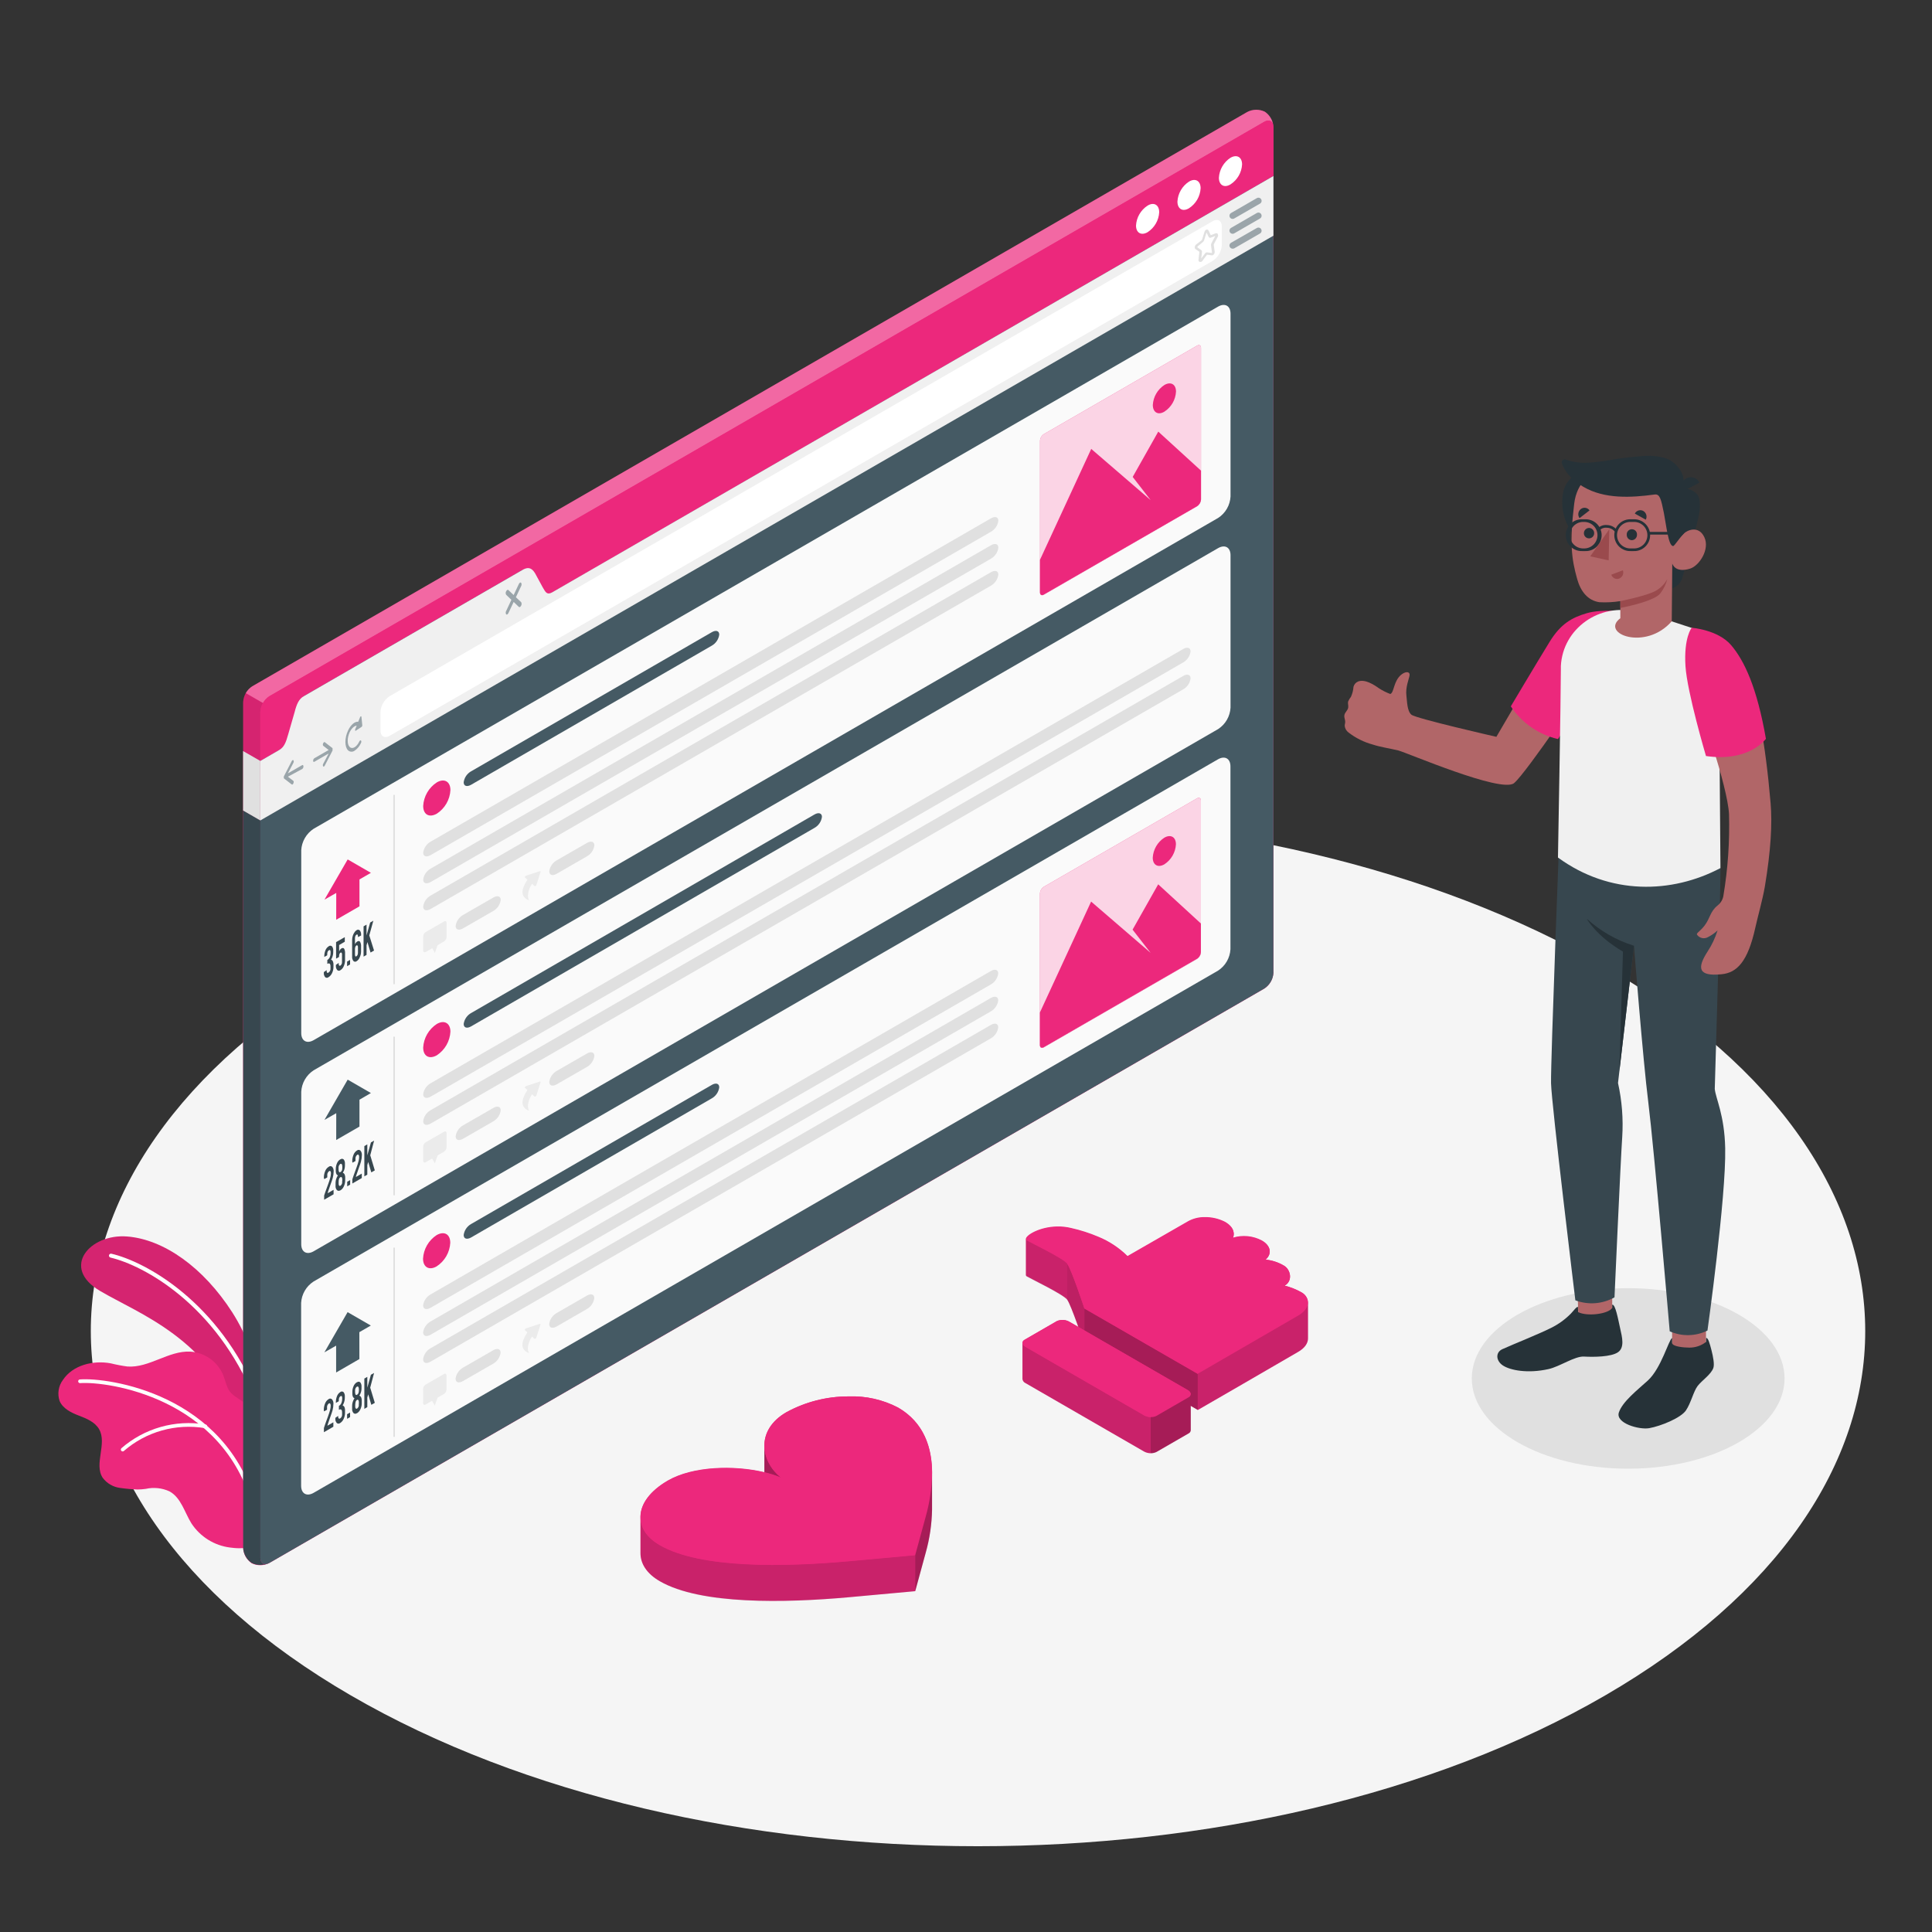 <svg width="382" height="382" viewBox="0 0 382 382" fill="none" xmlns="http://www.w3.org/2000/svg">
<rect x="0" y="0" width="382" height="382" fill="#333333" stroke="none"/>
<path d="M69.341 335.205C137.849 374.986 248.881 374.986 317.412 335.205C385.942 295.424 385.912 230.934 317.412 191.16C248.911 151.387 137.872 151.379 69.341 191.16C0.81 230.942 0.841 295.431 69.341 335.205Z" fill="#F5F5F5"/>
<path d="M321.927 290.396C339.003 290.396 352.846 282.406 352.846 272.549C352.846 262.693 339.003 254.702 321.927 254.702C304.851 254.702 291.008 262.693 291.008 272.549C291.008 282.406 304.851 290.396 321.927 290.396Z" fill="#E0E0E0"/>
<path d="M52.899 279.777C52.899 279.777 51.6 268.317 45.909 259.462C40.217 250.607 32.401 245.045 25.105 244.48C17.809 243.915 11.918 250.592 19.757 255.229C27.596 259.867 41.432 264.535 47.811 281.778L52.899 279.777Z" fill="#EC287C"/>
<path opacity="0.1" d="M52.899 279.777C52.899 279.777 51.6 268.317 45.909 259.462C40.217 250.607 32.401 245.045 25.105 244.48C17.809 243.915 11.918 250.592 19.757 255.229C27.596 259.867 41.432 264.535 47.811 281.778L52.899 279.777Z" fill="black"/>
<path d="M50.76 276.805C50.785 276.813 50.812 276.813 50.836 276.805C50.884 276.786 50.928 276.759 50.964 276.723C51.001 276.687 51.03 276.645 51.05 276.598C51.07 276.551 51.08 276.5 51.08 276.449C51.08 276.398 51.07 276.348 51.05 276.301C43.357 257.346 28.703 249.423 22.018 247.887C21.968 247.876 21.916 247.875 21.866 247.884C21.815 247.893 21.767 247.912 21.723 247.939C21.68 247.967 21.643 248.003 21.613 248.045C21.584 248.088 21.563 248.135 21.552 248.185C21.531 248.286 21.55 248.39 21.604 248.477C21.658 248.563 21.744 248.626 21.843 248.651C28.383 250.179 42.746 257.934 50.325 276.591C50.361 276.672 50.425 276.737 50.504 276.776C50.583 276.815 50.674 276.825 50.76 276.805Z" fill="white"/>
<path d="M11.796 277.034C12.453 278.524 14.088 279.326 15.616 279.907C17.144 280.487 18.771 281.167 19.589 282.573C21.232 285.423 18.535 289.449 20.299 292.184C20.712 292.738 21.233 293.203 21.831 293.549C22.428 293.896 23.09 294.118 23.776 294.201C24.908 294.364 26.048 294.466 27.191 294.507C27.735 294.501 28.279 294.46 28.818 294.384C30.399 294.029 32.053 294.203 33.524 294.881C35.816 296.157 36.481 299.007 37.849 301.207C38.7 302.509 39.824 303.61 41.143 304.435C42.462 305.259 43.945 305.787 45.489 305.982C46.505 306.12 48.392 306.303 49.423 305.722C49.498 305.684 49.569 305.641 49.637 305.592C49.782 305.432 49.958 305.226 50.034 305.119C50.05 305.097 50.063 305.074 50.073 305.05C50.477 303.575 49.82 302.04 49.797 300.519C49.79 300.428 49.79 300.336 49.797 300.244C49.859 298.472 49.912 296.715 49.95 294.942C50.032 291.698 50.065 288.446 50.05 285.186C50.05 283.07 50.279 280.762 49.385 278.768C48.399 276.583 45.932 276.53 45.007 274.383C44.633 273.527 44.434 272.61 44.075 271.747C43.515 270.479 42.617 269.389 41.48 268.596C40.343 267.802 39.011 267.336 37.627 267.247C33.333 267.026 29.475 270.509 25.181 270.189C24.076 270.04 22.979 269.831 21.896 269.562C18.412 268.913 14.394 269.906 12.438 272.847C11.997 273.44 11.709 274.131 11.597 274.861C11.485 275.591 11.553 276.337 11.796 277.034Z" fill="#EC287C"/>
<path d="M50.424 298.258C50.471 298.246 50.514 298.226 50.553 298.197C50.591 298.168 50.623 298.132 50.647 298.091C50.672 298.05 50.687 298.004 50.694 297.957C50.7 297.909 50.697 297.861 50.684 297.815C44.755 275.529 21.285 272.313 15.792 272.748C15.744 272.751 15.697 272.763 15.654 272.785C15.611 272.806 15.573 272.836 15.542 272.872C15.511 272.908 15.487 272.95 15.472 272.996C15.457 273.042 15.452 273.09 15.456 273.138C15.464 273.234 15.509 273.323 15.582 273.386C15.655 273.448 15.749 273.48 15.846 273.474C21.194 273.092 44.175 276.239 49.981 298.029C50.012 298.116 50.075 298.188 50.158 298.23C50.24 298.273 50.335 298.283 50.424 298.258Z" fill="white"/>
<path d="M24.326 286.974C24.399 286.96 24.467 286.922 24.517 286.867C26.687 284.991 29.243 283.616 32.004 282.838C34.764 282.061 37.662 281.9 40.492 282.367C40.542 282.382 40.596 282.386 40.648 282.379C40.7 282.371 40.749 282.353 40.794 282.325C40.838 282.297 40.876 282.259 40.904 282.215C40.933 282.171 40.952 282.121 40.96 282.069C40.967 282.017 40.964 281.964 40.949 281.914C40.935 281.863 40.91 281.817 40.875 281.777C40.841 281.737 40.799 281.705 40.751 281.683C40.703 281.661 40.652 281.649 40.599 281.649C37.656 281.162 34.642 281.331 31.772 282.144C28.902 282.958 26.247 284.396 23.997 286.355C23.93 286.425 23.893 286.518 23.893 286.615C23.893 286.711 23.93 286.805 23.997 286.874C24.04 286.917 24.092 286.948 24.149 286.966C24.206 286.983 24.267 286.986 24.326 286.974Z" fill="white"/>
<path d="M49.767 309.091C49.265 308.75 48.85 308.296 48.555 307.765C48.261 307.234 48.095 306.642 48.071 306.035V138.819C48.105 138.191 48.288 137.581 48.602 137.036C48.917 136.492 49.355 136.03 49.882 135.686L246.581 22.156C247.119 21.869 247.717 21.713 248.326 21.701C248.936 21.689 249.539 21.821 250.088 22.087C250.59 22.428 251.005 22.883 251.299 23.413C251.594 23.944 251.76 24.537 251.784 25.143V192.329C251.751 192.957 251.57 193.569 251.257 194.114C250.944 194.66 250.506 195.124 249.981 195.469L53.274 309.023C52.736 309.31 52.138 309.466 51.529 309.478C50.919 309.49 50.315 309.357 49.767 309.091Z" fill="#EC287C"/>
<path opacity="0.3" d="M251.769 24.838C251.639 23.906 250.882 23.562 249.973 24.074L53.274 137.65C52.742 137.987 52.303 138.452 51.998 139.002L48.598 137.039C48.904 136.488 49.346 136.025 49.882 135.694L246.581 22.156C247.119 21.869 247.717 21.713 248.326 21.701C248.936 21.689 249.539 21.821 250.088 22.087C250.547 22.401 250.934 22.808 251.223 23.282C251.513 23.756 251.699 24.286 251.769 24.838Z" fill="white"/>
<path d="M52.93 309.183C52.905 309.188 52.879 309.188 52.854 309.183C52.798 309.214 52.739 309.237 52.678 309.252L52.548 309.29C52.468 309.323 52.383 309.344 52.296 309.351C52.24 309.36 52.184 309.36 52.128 309.351C52.038 309.375 51.946 309.39 51.853 309.397C51.14 309.492 50.414 309.367 49.775 309.038C49.269 308.7 48.852 308.247 48.557 307.715C48.262 307.184 48.098 306.59 48.079 305.982V160.218L51.486 162.182V307.976C51.486 308.794 51.891 309.275 52.487 309.275C52.57 309.277 52.653 309.264 52.731 309.237C52.8 309.229 52.867 309.211 52.93 309.183Z" fill="#37474F"/>
<path opacity="0.1" d="M51.998 139.002C51.671 139.54 51.489 140.153 51.471 140.782V162.22L48.063 160.257V138.865C48.056 138.791 48.056 138.717 48.063 138.643C48.063 138.498 48.063 138.345 48.132 138.192C48.232 137.802 48.383 137.427 48.583 137.077L51.998 139.002Z" fill="black"/>
<path d="M251.784 25.136V34.8L107.602 118.076C106.601 118.649 105.791 118.183 105.791 117.03V113.37C105.791 112.216 104.981 111.75 103.98 112.323L60.073 137.65C59.544 137.991 59.103 138.452 58.786 138.997C58.47 139.541 58.288 140.153 58.255 140.782V144.442C58.221 145.069 58.04 145.679 57.727 146.223C57.414 146.767 56.977 147.23 56.452 147.574L51.471 150.455V140.782C51.505 140.155 51.685 139.545 51.999 139.001C52.312 138.457 52.749 137.994 53.274 137.65L249.973 24.089C250.974 23.508 251.784 23.982 251.784 25.136Z" fill="#EC287C"/>
<path d="M251.792 192.329C251.758 192.958 251.576 193.57 251.26 194.115C250.944 194.659 250.503 195.121 249.973 195.462L53.274 309.023C52.281 309.596 51.471 309.13 51.471 307.976V150.455L56.452 147.574C57.445 147.001 59.065 138.223 60.073 137.642L103.247 112.713C104.248 112.132 106.601 118.611 107.602 118.061L251.784 34.785V192.329H251.792Z" fill="#455A64"/>
<path d="M251.784 34.8V46.604L51.471 162.22V150.455L55.191 148.3C56.185 147.719 56.521 146.841 56.994 145.16L58.255 140.782C58.652 139.254 59.065 138.223 60.073 137.65L103.247 112.721C104.248 112.14 105.027 112.079 105.791 113.339L107.319 116.151C107.884 117.129 108.167 117.679 109.16 117.129L251.784 34.8Z" fill="#F0F0F0"/>
<path d="M243.296 31.194C244.557 30.468 245.588 31.057 245.588 32.516C245.544 33.307 245.314 34.077 244.915 34.762C244.517 35.447 243.962 36.029 243.296 36.458C242.043 37.222 241.004 36.596 241.004 35.144C241.05 34.352 241.281 33.582 241.68 32.896C242.078 32.21 242.631 31.627 243.296 31.194Z" fill="white"/>
<path d="M235.098 35.908C236.359 35.144 237.39 35.77 237.39 37.222C237.346 38.014 237.116 38.785 236.718 39.472C236.319 40.158 235.764 40.741 235.098 41.172C233.838 41.936 232.806 41.309 232.806 39.85C232.85 39.059 233.08 38.289 233.479 37.604C233.877 36.919 234.432 36.337 235.098 35.908Z" fill="white"/>
<path d="M226.908 40.652C228.169 39.888 229.2 40.515 229.2 41.967C229.157 42.758 228.926 43.528 228.528 44.213C228.129 44.898 227.574 45.479 226.908 45.909C225.648 46.635 224.616 46.046 224.616 44.595C224.66 43.803 224.89 43.033 225.289 42.348C225.687 41.663 226.242 41.082 226.908 40.652Z" fill="white"/>
<path opacity="0.5" d="M59.768 151.272L56.926 152.907L58.011 150.829C58.056 150.751 58.079 150.663 58.079 150.573C58.079 150.483 58.056 150.395 58.011 150.317C57.927 150.218 57.782 150.317 57.69 150.47L56.162 153.434C56.142 153.468 56.127 153.504 56.116 153.541C56.116 153.541 56.116 153.541 56.116 153.579C56.112 153.63 56.112 153.681 56.116 153.732C56.112 153.775 56.112 153.819 56.116 153.862C56.127 153.885 56.142 153.906 56.162 153.923L57.69 155.107C57.712 155.122 57.739 155.13 57.766 155.13C57.793 155.13 57.82 155.122 57.843 155.107C57.919 155.052 57.978 154.975 58.011 154.886C58.095 154.687 58.087 154.473 58.011 154.404L56.926 153.572L59.768 152.036C59.841 151.979 59.9 151.906 59.939 151.822C59.979 151.739 59.999 151.647 59.997 151.555C59.997 151.325 59.898 151.226 59.768 151.272Z" fill="#455A64"/>
<path opacity="0.5" d="M62.144 149.927L64.986 148.292L63.901 147.452C63.856 147.378 63.832 147.294 63.832 147.208C63.832 147.121 63.856 147.037 63.901 146.963C63.985 146.772 64.13 146.673 64.222 146.749L65.75 147.933C65.757 147.953 65.757 147.975 65.75 147.994C65.754 148.04 65.754 148.086 65.75 148.132C65.753 148.183 65.753 148.234 65.75 148.285C65.753 148.323 65.753 148.361 65.75 148.399L64.222 151.364C64.192 151.436 64.142 151.497 64.077 151.539C64.053 151.561 64.021 151.574 63.989 151.574C63.956 151.574 63.925 151.561 63.901 151.539C63.858 151.462 63.836 151.375 63.836 151.287C63.836 151.199 63.858 151.112 63.901 151.035L64.986 148.98L62.144 150.623C62.014 150.691 61.915 150.623 61.915 150.401C61.914 150.31 61.935 150.22 61.975 150.138C62.014 150.056 62.072 149.984 62.144 149.927Z" fill="#455A64"/>
<path opacity="0.5" d="M71.465 141.753C71.465 141.577 71.296 141.6 71.22 141.753L70.83 142.708C70.166 142.631 69.364 143.281 68.821 144.434C68.118 145.924 68.118 147.681 68.821 148.361C68.992 148.519 69.213 148.613 69.445 148.627C69.678 148.641 69.908 148.574 70.097 148.438C70.662 148.063 71.105 147.532 71.373 146.91C71.419 146.835 71.443 146.749 71.443 146.661C71.443 146.574 71.419 146.488 71.373 146.413C71.281 146.329 71.136 146.413 71.052 146.596C70.525 147.712 69.669 148.208 69.142 147.696C68.615 147.185 68.623 145.878 69.142 144.763C69.516 143.999 70.059 143.51 70.525 143.479L70.234 144.197C70.158 144.381 70.234 144.556 70.341 144.48L71.503 143.716C71.549 143.677 71.585 143.628 71.608 143.572C71.631 143.516 71.639 143.455 71.633 143.395L71.465 141.753Z" fill="#455A64"/>
<path opacity="0.5" d="M102.002 118.091L103.033 115.899C103.094 115.796 103.127 115.678 103.127 115.559C103.127 115.439 103.094 115.322 103.033 115.219C102.911 115.097 102.712 115.219 102.59 115.471L101.559 117.656L100.52 116.663C100.397 116.541 100.199 116.663 100.076 116.915C100.015 117.018 99.983 117.135 99.983 117.255C99.983 117.375 100.015 117.492 100.076 117.595L101.115 118.596L100.084 120.796C100.023 120.899 99.99 121.016 99.99 121.136C99.99 121.256 100.023 121.373 100.084 121.476C100.115 121.501 100.155 121.515 100.195 121.515C100.235 121.515 100.274 121.501 100.306 121.476C100.403 121.41 100.48 121.317 100.527 121.209L101.566 119.016L102.598 120.009C102.629 120.035 102.668 120.048 102.708 120.048C102.749 120.048 102.788 120.035 102.819 120.009C102.919 119.945 102.996 119.852 103.041 119.742C103.102 119.637 103.134 119.519 103.134 119.398C103.134 119.277 103.102 119.158 103.041 119.054L102.002 118.091Z" fill="#455A64"/>
<path d="M75.231 144.442V140.782C75.264 140.154 75.446 139.543 75.761 138.999C76.075 138.455 76.514 137.992 77.042 137.65L239.774 43.731C240.774 43.158 241.584 43.624 241.584 44.778V48.438C241.551 49.066 241.369 49.679 241.055 50.224C240.74 50.77 240.301 51.234 239.774 51.578L77.042 145.489C76.041 146.069 75.231 145.595 75.231 144.442Z" fill="white"/>
<path d="M237.329 51.784C237.284 51.792 237.237 51.792 237.192 51.784C237.107 51.743 237.039 51.675 236.999 51.59C236.959 51.505 236.948 51.409 236.97 51.318L237.153 49.79L236.389 49.255C236.337 49.216 236.295 49.166 236.267 49.107C236.239 49.048 236.226 48.984 236.229 48.919C236.226 48.809 236.248 48.7 236.294 48.601C236.341 48.501 236.41 48.414 236.496 48.346L237.604 47.49C237.64 47.457 237.666 47.415 237.68 47.368L238.154 45.84C238.179 45.727 238.236 45.623 238.319 45.541C238.402 45.46 238.506 45.404 238.62 45.382C238.692 45.377 238.763 45.394 238.824 45.431C238.886 45.468 238.935 45.523 238.964 45.588L239.392 46.505L240.354 46.13C240.422 46.103 240.496 46.098 240.567 46.114C240.638 46.131 240.703 46.168 240.752 46.222C240.817 46.318 240.853 46.431 240.853 46.547C240.853 46.663 240.817 46.776 240.752 46.871L239.988 48.315C239.98 48.358 239.98 48.402 239.988 48.445L240.171 49.752C240.18 49.859 240.166 49.966 240.131 50.068C240.095 50.169 240.039 50.262 239.965 50.34C239.92 50.39 239.864 50.429 239.802 50.454C239.74 50.479 239.673 50.49 239.606 50.485L238.658 50.363L237.726 51.601C237.681 51.662 237.621 51.712 237.551 51.744C237.482 51.776 237.405 51.79 237.329 51.784ZM236.733 48.896L237.497 49.431C237.56 49.481 237.607 49.548 237.636 49.623C237.664 49.698 237.671 49.779 237.658 49.859L237.505 51.112L238.269 50.103C238.313 50.037 238.373 49.983 238.444 49.947C238.515 49.911 238.594 49.894 238.674 49.897L239.629 50.019C239.629 50.019 239.667 49.889 239.629 49.828L239.445 48.522C239.431 48.374 239.46 48.225 239.529 48.094L240.293 46.657L239.415 46.994C239.33 47.029 239.234 47.03 239.148 46.996C239.062 46.962 238.993 46.895 238.956 46.81L238.559 45.97L238.078 47.498C238.035 47.638 237.953 47.762 237.841 47.857L236.84 48.69C236.782 48.744 236.744 48.817 236.733 48.896Z" fill="#E0E0E0"/>
<g opacity="0.5">
<path d="M243.716 43.288C243.578 43.288 243.444 43.243 243.335 43.159C243.226 43.075 243.147 42.957 243.111 42.824C243.076 42.691 243.085 42.55 243.137 42.422C243.19 42.295 243.284 42.188 243.403 42.119L248.499 39.178C248.57 39.135 248.649 39.107 248.732 39.095C248.814 39.083 248.898 39.088 248.978 39.108C249.059 39.129 249.134 39.166 249.201 39.216C249.267 39.267 249.322 39.33 249.364 39.402C249.405 39.474 249.432 39.553 249.443 39.636C249.453 39.718 249.447 39.802 249.425 39.882C249.403 39.962 249.365 40.037 249.313 40.103C249.262 40.168 249.198 40.222 249.125 40.263L244.029 43.204C243.934 43.258 243.826 43.286 243.716 43.288Z" fill="#455A64"/>
<path d="M243.716 46.23C243.578 46.23 243.444 46.184 243.335 46.1C243.226 46.016 243.147 45.898 243.111 45.765C243.076 45.632 243.085 45.491 243.137 45.364C243.19 45.236 243.284 45.13 243.403 45.061L248.499 42.119C248.57 42.077 248.649 42.048 248.732 42.036C248.814 42.024 248.898 42.029 248.978 42.05C249.059 42.071 249.134 42.107 249.201 42.158C249.267 42.208 249.322 42.271 249.364 42.343C249.405 42.415 249.432 42.495 249.443 42.577C249.453 42.66 249.447 42.743 249.425 42.824C249.403 42.904 249.365 42.979 249.313 43.044C249.262 43.109 249.198 43.164 249.125 43.204L244.029 46.146C243.934 46.199 243.826 46.228 243.716 46.23Z" fill="#455A64"/>
<path d="M243.716 49.171C243.578 49.171 243.444 49.126 243.335 49.041C243.226 48.958 243.147 48.84 243.111 48.707C243.076 48.574 243.085 48.432 243.137 48.305C243.19 48.178 243.284 48.071 243.403 48.002L248.514 45.076C248.658 44.996 248.827 44.976 248.985 45.02C249.144 45.064 249.278 45.168 249.36 45.311C249.443 45.453 249.466 45.622 249.424 45.781C249.383 45.94 249.281 46.076 249.141 46.161L244.045 49.102C243.943 49.153 243.83 49.177 243.716 49.171Z" fill="#455A64"/>
</g>
<path d="M51.471 150.455V162.22L48.063 160.257V148.499L51.471 150.455Z" fill="#E0E0E0"/>
<path d="M62.006 163.87L240.859 60.616C242.211 59.852 243.304 60.471 243.304 62.029V98.166C243.259 99.016 243.015 99.843 242.59 100.58C242.165 101.317 241.572 101.943 240.859 102.407L62.006 205.669C60.654 206.433 59.562 205.814 59.562 204.255V168.118C59.607 167.268 59.852 166.44 60.277 165.702C60.702 164.964 61.294 164.337 62.006 163.87Z" fill="#FAFAFA"/>
<path d="M66.476 181.855L66.484 176.553L64.153 177.882L68.745 169.929L73.337 172.58L71.075 173.886V179.204L66.476 181.855Z" fill="#EC287C"/>
<path d="M64.94 192.299C65.076 192.215 65.187 192.095 65.258 191.952C65.33 191.809 65.36 191.648 65.345 191.489V191.13C65.345 190.519 65.138 190.366 64.718 190.572V189.808C64.947 189.677 65.124 189.472 65.222 189.228C65.326 188.968 65.375 188.69 65.368 188.41V188.273C65.368 187.883 65.253 187.753 65.031 187.883C64.896 187.968 64.797 188.102 64.757 188.257C64.714 188.409 64.694 188.566 64.695 188.723V188.884L64.122 189.212V189.075C64.12 188.688 64.19 188.305 64.329 187.944C64.453 187.595 64.689 187.296 65.001 187.096C65.096 187.016 65.219 186.977 65.343 186.985C65.466 186.994 65.582 187.05 65.666 187.142C65.834 187.388 65.912 187.685 65.887 187.982V188.234C65.888 188.606 65.815 188.975 65.673 189.319C65.613 189.466 65.539 189.607 65.452 189.739C65.551 189.775 65.64 189.835 65.711 189.914C65.781 189.993 65.832 190.087 65.857 190.19C65.916 190.357 65.942 190.533 65.933 190.71V191.183C65.934 191.621 65.832 192.053 65.635 192.444C65.489 192.76 65.252 193.026 64.955 193.208C64.864 193.288 64.748 193.332 64.627 193.332C64.506 193.332 64.389 193.288 64.298 193.208C64.199 193.09 64.125 192.954 64.079 192.807C64.033 192.66 64.017 192.505 64.031 192.352V192.207L64.588 191.817V192.024C64.583 192.134 64.618 192.243 64.688 192.329C64.726 192.358 64.773 192.37 64.82 192.365C64.867 192.359 64.91 192.335 64.94 192.299Z" fill="#37474F"/>
<path d="M67.056 186.851V188.135C67.113 187.977 67.196 187.83 67.301 187.7C67.358 187.633 67.425 187.577 67.499 187.531C67.759 187.386 67.942 187.409 68.065 187.615C68.193 187.906 68.248 188.223 68.225 188.54V189.831C68.227 190.261 68.133 190.687 67.95 191.076C67.817 191.394 67.587 191.661 67.293 191.84C67.2 191.914 67.082 191.949 66.964 191.938C66.845 191.927 66.736 191.87 66.659 191.779C66.472 191.533 66.384 191.224 66.415 190.916V190.778L66.972 190.389V190.58C66.972 190.817 67.049 190.939 67.163 190.954C67.196 190.964 67.23 190.964 67.263 190.954C67.386 190.871 67.484 190.756 67.547 190.622C67.61 190.487 67.636 190.338 67.622 190.19V188.708C67.631 188.643 67.625 188.576 67.603 188.514C67.582 188.452 67.546 188.395 67.499 188.349C67.476 188.332 67.448 188.323 67.419 188.323C67.39 188.323 67.362 188.332 67.339 188.349C67.223 188.423 67.139 188.537 67.102 188.67C67.064 188.794 67.044 188.922 67.041 189.052V189.212L66.453 189.548V186.278L68.172 185.293V186.202L67.056 186.851Z" fill="#37474F"/>
<path d="M68.63 190.129L69.219 189.793V190.694L68.63 191.031V190.129Z" fill="#37474F"/>
<path d="M70.777 185.285V185.14C70.783 185.026 70.756 184.912 70.701 184.812C70.647 184.743 70.578 184.735 70.487 184.812C70.382 184.874 70.304 184.972 70.265 185.087C70.216 185.219 70.191 185.358 70.189 185.499V186.691C70.287 186.475 70.443 186.29 70.639 186.156C70.892 186.011 71.09 186.034 71.213 186.24C71.351 186.522 71.412 186.836 71.388 187.149V188.173C71.38 188.56 71.289 188.94 71.121 189.289C71.006 189.603 70.792 189.872 70.51 190.053C70.416 190.128 70.297 190.165 70.178 190.155C70.058 190.145 69.947 190.089 69.868 189.999C69.685 189.75 69.598 189.444 69.623 189.136V185.874C69.623 185.578 69.669 185.284 69.761 185.003C69.846 184.726 69.98 184.467 70.158 184.239C70.254 184.11 70.373 184.001 70.51 183.918C70.605 183.845 70.724 183.811 70.843 183.822C70.962 183.834 71.072 183.89 71.151 183.979C71.333 184.228 71.42 184.534 71.396 184.842V184.972L70.777 185.285ZM70.189 188.746C70.183 188.858 70.209 188.97 70.265 189.067C70.319 189.143 70.387 189.151 70.479 189.067C70.585 189.003 70.664 188.903 70.701 188.784C70.75 188.655 70.776 188.518 70.777 188.379V187.272C70.784 187.206 70.776 187.139 70.754 187.077C70.731 187.015 70.695 186.959 70.647 186.913C70.647 186.913 70.555 186.913 70.487 186.913C70.373 186.988 70.292 187.102 70.257 187.233C70.213 187.353 70.189 187.48 70.189 187.608V188.746Z" fill="#37474F"/>
<path d="M72.473 186.913V188.807L71.885 189.143V183.161L72.473 182.818V184.957L73.191 182.405L73.818 182.046L73.016 184.949L73.955 187.944L73.268 188.341L72.649 186.271L72.473 186.913Z" fill="#37474F"/>
<path d="M77.928 194.621C77.885 194.621 77.845 194.604 77.814 194.574C77.784 194.544 77.767 194.503 77.767 194.461V157.331C77.762 157.307 77.762 157.283 77.768 157.259C77.773 157.236 77.784 157.214 77.799 157.195C77.814 157.177 77.833 157.161 77.855 157.151C77.876 157.141 77.9 157.135 77.924 157.135C77.948 157.135 77.972 157.141 77.993 157.151C78.015 157.161 78.034 157.177 78.049 157.195C78.064 157.214 78.075 157.236 78.08 157.259C78.086 157.283 78.086 157.307 78.081 157.331V194.461C78.081 194.502 78.065 194.542 78.037 194.572C78.008 194.602 77.969 194.619 77.928 194.621Z" fill="#E0E0E0"/>
<path d="M86.37 154.695C87.852 153.831 89.059 154.527 89.059 156.223C89.009 157.156 88.739 158.065 88.272 158.874C87.804 159.684 87.153 160.372 86.37 160.883C84.842 161.739 83.673 161.044 83.673 159.355C83.724 158.421 83.994 157.511 84.463 156.702C84.932 155.892 85.585 155.204 86.37 154.695Z" fill="#EC287C"/>
<path d="M91.68 154.679C91.68 155.443 92.337 155.627 93.155 155.161L140.744 127.657C141.14 127.431 141.478 127.118 141.733 126.74C141.987 126.362 142.151 125.931 142.211 125.479C142.211 124.715 141.554 124.532 140.744 124.998L93.155 152.502C92.757 152.725 92.416 153.038 92.16 153.416C91.904 153.794 91.74 154.227 91.68 154.679Z" fill="#455A64"/>
<path d="M83.673 168.592C83.673 169.356 84.33 169.539 85.148 169.073L195.928 105.142C196.324 104.917 196.663 104.604 196.918 104.226C197.172 103.848 197.336 103.416 197.395 102.964C197.395 102.2 196.738 102.025 195.928 102.491L85.148 166.414C84.75 166.638 84.41 166.951 84.154 167.329C83.898 167.707 83.733 168.139 83.673 168.592Z" fill="#E0E0E0"/>
<path d="M83.673 173.917C83.673 174.681 84.33 174.864 85.148 174.398L195.928 110.467C196.324 110.244 196.663 109.932 196.918 109.555C197.172 109.179 197.336 108.748 197.395 108.297C197.395 107.533 196.738 107.35 195.928 107.816L85.148 171.747C84.751 171.97 84.41 172.282 84.155 172.658C83.899 173.035 83.734 173.466 83.673 173.917Z" fill="#E0E0E0"/>
<path d="M83.673 179.25C83.673 180.014 84.33 180.197 85.148 179.723L195.928 115.799C196.324 115.574 196.662 115.26 196.916 114.883C197.171 114.505 197.334 114.073 197.395 113.622C197.395 112.858 196.738 112.675 195.928 113.141L85.148 177.072C84.75 177.295 84.409 177.609 84.153 177.987C83.897 178.365 83.733 178.797 83.673 179.25Z" fill="#E0E0E0"/>
<path d="M90.091 183.085C90.091 183.849 90.748 184.025 91.558 183.559L97.532 180.121C97.929 179.896 98.268 179.582 98.524 179.204C98.78 178.827 98.945 178.395 99.007 177.943C99.007 177.179 98.342 176.996 97.532 177.47L91.558 180.908C91.161 181.132 90.822 181.446 90.568 181.824C90.313 182.201 90.15 182.633 90.091 183.085Z" fill="#E0E0E0"/>
<path d="M108.603 172.282C108.603 173.046 109.267 173.229 110.077 172.763L116.052 169.318C116.447 169.094 116.785 168.782 117.04 168.405C117.294 168.029 117.458 167.598 117.518 167.148C117.518 166.384 116.861 166.201 116.052 166.667L110.077 170.105C109.68 170.33 109.341 170.643 109.085 171.021C108.829 171.399 108.664 171.83 108.603 172.282Z" fill="#E0E0E0"/>
<path d="M83.673 187.944V185.133C83.682 184.962 83.732 184.796 83.819 184.648C83.905 184.501 84.025 184.376 84.17 184.284L87.807 182.191C88.074 182.038 88.296 182.191 88.296 182.481V185.285C88.286 185.455 88.237 185.62 88.152 185.768C88.067 185.915 87.949 186.04 87.807 186.133L84.17 188.227C83.895 188.349 83.673 188.219 83.673 187.944Z" fill="#EBEBEB"/>
<path d="M85.392 187.379L86.584 186.691L85.988 188.41L85.392 187.379Z" fill="#EBEBEB"/>
<path d="M103.805 173.504L104.286 173.94C102.674 176.369 103.239 177.5 104.653 178.05C104.187 177.531 104.324 175.995 105.203 174.765L105.684 175.193C105.776 175.277 106.013 175.139 106.066 174.964L106.884 172.397C106.884 172.274 106.846 172.213 106.716 172.251L104.034 173.13C103.851 173.191 103.713 173.428 103.805 173.504Z" fill="#EBEBEB"/>
<path d="M206.395 85.828L236.703 68.332C237.123 68.088 237.467 68.286 237.467 68.775V98.755C237.452 99.021 237.375 99.281 237.242 99.513C237.109 99.745 236.925 99.943 236.703 100.092L206.395 117.587C205.975 117.832 205.631 117.633 205.631 117.144V87.165C205.644 86.898 205.72 86.637 205.853 86.405C205.986 86.173 206.171 85.975 206.395 85.828Z" fill="#EC287C"/>
<path opacity="0.8" d="M206.395 85.828L236.703 68.332C237.123 68.088 237.467 68.286 237.467 68.775V98.755C237.452 99.021 237.375 99.281 237.242 99.513C237.109 99.745 236.925 99.943 236.703 100.092L206.395 117.587C205.975 117.832 205.631 117.633 205.631 117.144V87.165C205.644 86.898 205.72 86.637 205.853 86.405C205.986 86.173 206.171 85.975 206.395 85.828Z" fill="white"/>
<path d="M229.017 85.339L223.959 94.3L227.512 98.885L215.761 88.761L205.623 110.696V117.121C205.623 117.61 205.974 117.809 206.387 117.564L236.703 100.084C236.925 99.936 237.109 99.737 237.242 99.505C237.374 99.273 237.451 99.014 237.467 98.747V93.055L229.017 85.339Z" fill="#EC287C"/>
<path d="M230.231 76.117C231.492 75.391 232.523 75.98 232.523 77.431C232.48 78.225 232.25 78.997 231.852 79.685C231.454 80.373 230.898 80.957 230.231 81.389C228.971 82.153 227.939 81.526 227.939 80.067C227.984 79.275 228.214 78.504 228.613 77.818C229.011 77.132 229.566 76.549 230.231 76.117Z" fill="#EC287C"/>
<path d="M61.991 253.388L240.836 150.126C242.188 149.362 243.288 149.981 243.288 151.539V187.677C243.242 188.527 242.996 189.354 242.57 190.091C242.144 190.828 241.55 191.453 240.836 191.917L61.991 295.179C60.639 295.943 59.539 295.324 59.539 293.766V257.628C59.584 256.778 59.83 255.951 60.257 255.214C60.683 254.477 61.277 253.852 61.991 253.388Z" fill="#FAFAFA"/>
<path d="M66.46 271.373V266.063L64.138 267.392L68.729 259.439L73.321 262.09L71.052 263.397L71.059 268.714L66.46 271.373Z" fill="#455A64"/>
<path d="M64.023 278.86C64.011 278.352 64.113 277.848 64.322 277.385C64.469 277.07 64.705 276.804 65.001 276.621C65.099 276.549 65.219 276.516 65.34 276.529C65.46 276.542 65.571 276.599 65.651 276.69C65.853 276.936 65.952 277.251 65.926 277.569C65.921 278.002 65.862 278.433 65.75 278.852C65.681 279.097 65.536 279.548 65.299 280.197C65.238 280.373 65.139 280.64 65.017 281.014L64.91 281.32C64.841 281.519 64.787 281.671 64.757 281.786C64.751 281.819 64.751 281.853 64.757 281.885L65.911 281.221V282.099L64.046 283.177V282.351C64.046 282.351 64.092 282.199 64.176 281.947L64.306 281.565L64.459 281.137C64.551 280.9 64.688 280.518 64.879 279.991C65.038 279.571 65.174 279.142 65.284 278.707C65.347 278.457 65.383 278.201 65.391 277.943C65.402 277.801 65.367 277.659 65.292 277.538C65.277 277.517 65.257 277.499 65.235 277.486C65.213 277.472 65.188 277.463 65.162 277.46C65.137 277.456 65.111 277.458 65.085 277.465C65.06 277.472 65.037 277.484 65.017 277.5C64.917 277.576 64.835 277.671 64.774 277.78C64.714 277.889 64.677 278.01 64.665 278.134C64.653 278.256 64.653 278.379 64.665 278.501V278.73L64.085 279.059L64.023 278.86Z" fill="#37474F"/>
<path d="M67.232 280.472C67.367 280.387 67.477 280.267 67.548 280.124C67.62 279.981 67.65 279.821 67.637 279.662V279.311C67.637 278.692 67.423 278.547 67.01 278.745V277.981C67.236 277.849 67.411 277.644 67.507 277.401C67.613 277.142 67.665 276.863 67.66 276.583V276.446C67.66 276.056 67.545 275.926 67.324 276.056C67.188 276.142 67.09 276.275 67.049 276.43C67.003 276.582 66.983 276.739 66.988 276.897V277.057L66.407 277.385V277.248C66.403 276.851 66.476 276.457 66.621 276.087C66.742 275.736 66.979 275.437 67.293 275.239C67.388 275.159 67.511 275.119 67.635 275.128C67.759 275.137 67.874 275.193 67.958 275.284C68.126 275.531 68.204 275.828 68.18 276.125V276.377C68.178 276.75 68.103 277.119 67.958 277.462C67.9 277.609 67.829 277.749 67.744 277.882C67.843 277.919 67.931 277.98 68.001 278.058C68.072 278.136 68.123 278.231 68.149 278.333C68.202 278.501 68.225 278.677 68.218 278.852V279.326C68.222 279.763 68.122 280.195 67.927 280.587C67.78 280.915 67.538 281.191 67.232 281.381C67.137 281.456 67.017 281.494 66.896 281.487C66.775 281.48 66.661 281.428 66.575 281.343C66.475 281.226 66.4 281.09 66.354 280.943C66.308 280.795 66.292 280.641 66.308 280.487V280.342L66.865 279.953V280.159C66.862 280.27 66.9 280.379 66.972 280.464C67.064 280.526 67.14 280.526 67.232 280.472Z" fill="#37474F"/>
<path d="M68.63 279.624L69.219 279.288V280.189L68.63 280.533V279.624Z" fill="#37474F"/>
<path d="M71.526 277.492C71.524 277.898 71.43 278.298 71.251 278.661C71.112 278.975 70.883 279.241 70.594 279.425H70.548C70.453 279.5 70.333 279.538 70.212 279.531C70.091 279.524 69.977 279.473 69.891 279.387C69.793 279.27 69.719 279.135 69.673 278.99C69.627 278.844 69.61 278.691 69.624 278.539V277.989C69.625 277.612 69.706 277.24 69.86 276.897C69.922 276.745 70.002 276.601 70.097 276.469C69.945 276.433 69.822 276.295 69.731 276.056C69.685 275.884 69.664 275.707 69.669 275.529V275.208C69.668 274.833 69.743 274.461 69.891 274.116C70.015 273.781 70.246 273.496 70.548 273.306H70.594C70.689 273.226 70.811 273.187 70.935 273.195C71.059 273.204 71.175 273.26 71.258 273.352C71.427 273.598 71.505 273.895 71.48 274.192V274.513C71.481 274.876 71.406 275.235 71.258 275.567C71.204 275.703 71.132 275.832 71.045 275.949C71.144 275.985 71.233 276.045 71.304 276.124C71.374 276.202 71.424 276.297 71.45 276.4C71.509 276.566 71.535 276.743 71.526 276.919V277.492ZM70.961 274.757C70.961 274.352 70.869 274.146 70.709 274.131C70.659 274.134 70.612 274.15 70.571 274.177C70.464 274.238 70.378 274.332 70.326 274.444C70.271 274.55 70.233 274.663 70.212 274.78C70.199 274.92 70.199 275.061 70.212 275.2C70.201 275.378 70.23 275.555 70.296 275.72C70.357 275.835 70.456 275.85 70.594 275.773C70.747 275.679 70.856 275.528 70.9 275.353C70.954 275.16 70.975 274.958 70.961 274.757ZM70.961 277.401C70.961 277.049 70.907 276.835 70.8 276.782C70.693 276.728 70.686 276.782 70.594 276.782C70.504 276.844 70.431 276.926 70.378 277.022C70.325 277.117 70.294 277.223 70.288 277.332C70.252 277.505 70.234 277.682 70.235 277.859V278.096C70.221 278.244 70.265 278.392 70.357 278.509C70.391 278.537 70.435 278.553 70.479 278.553C70.524 278.553 70.567 278.537 70.602 278.509C70.782 278.377 70.902 278.179 70.938 277.958C70.95 277.86 70.95 277.759 70.938 277.661L70.961 277.401Z" fill="#37474F"/>
<path d="M72.626 276.324V278.218L72.038 278.562V272.572L72.626 272.236V274.368L73.336 271.824L73.963 271.465L73.199 274.368L74.108 277.37L73.42 277.768L72.809 275.689L72.626 276.324Z" fill="#37474F"/>
<path d="M77.928 284.132C77.907 284.132 77.887 284.127 77.868 284.119C77.849 284.111 77.832 284.099 77.817 284.084C77.803 284.069 77.792 284.051 77.785 284.032C77.778 284.013 77.774 283.992 77.775 283.971V246.841C77.77 246.817 77.77 246.793 77.776 246.77C77.781 246.746 77.792 246.724 77.807 246.706C77.822 246.687 77.841 246.672 77.862 246.661C77.884 246.651 77.908 246.646 77.932 246.646C77.956 246.646 77.98 246.651 78.001 246.661C78.023 246.672 78.042 246.687 78.057 246.706C78.072 246.724 78.083 246.746 78.088 246.77C78.094 246.793 78.094 246.817 78.088 246.841V283.971C78.088 284.014 78.072 284.055 78.042 284.085C78.011 284.115 77.971 284.132 77.928 284.132Z" fill="#E0E0E0"/>
<path d="M86.332 244.205C87.86 243.342 89.029 244.037 89.029 245.733C88.978 246.667 88.708 247.577 88.239 248.387C87.77 249.196 87.117 249.884 86.332 250.393C84.85 251.257 83.643 250.554 83.643 248.865C83.693 247.932 83.963 247.024 84.43 246.214C84.898 245.404 85.549 244.716 86.332 244.205Z" fill="#EC287C"/>
<path d="M91.68 244.19C91.68 244.954 92.337 245.137 93.155 244.671L140.744 217.167C141.14 216.942 141.478 216.628 141.733 216.25C141.987 215.872 142.151 215.441 142.211 214.99C142.211 214.226 141.554 214.042 140.744 214.508L93.155 242.012C92.757 242.235 92.416 242.549 92.16 242.927C91.904 243.305 91.74 243.737 91.68 244.19Z" fill="#455A64"/>
<path d="M83.658 258.102C83.658 258.866 84.315 259.049 85.125 258.583L195.905 194.652C196.302 194.427 196.64 194.114 196.895 193.736C197.149 193.358 197.313 192.926 197.372 192.475C197.372 191.711 196.715 191.535 195.905 192.001L85.125 255.94C84.73 256.162 84.391 256.473 84.137 256.848C83.882 257.223 83.719 257.653 83.658 258.102Z" fill="#E0E0E0"/>
<path d="M83.658 263.427C83.658 264.191 84.315 264.375 85.125 263.909L195.905 199.977C196.301 199.754 196.64 199.442 196.895 199.065C197.149 198.689 197.313 198.258 197.372 197.807C197.372 197.043 196.715 196.86 195.905 197.326L85.125 261.288C84.733 261.509 84.397 261.816 84.143 262.187C83.889 262.558 83.723 262.982 83.658 263.427Z" fill="#E0E0E0"/>
<path d="M83.658 268.76C83.658 269.524 84.315 269.707 85.125 269.234L195.905 205.31C196.301 205.084 196.639 204.77 196.893 204.393C197.148 204.015 197.312 203.584 197.372 203.132C197.372 202.368 196.715 202.185 195.905 202.659L85.125 266.583C84.729 266.807 84.39 267.121 84.135 267.498C83.881 267.876 83.717 268.308 83.658 268.76Z" fill="#E0E0E0"/>
<path d="M90.076 272.595C90.076 273.359 90.733 273.543 91.543 273.069L97.517 269.631C97.913 269.406 98.252 269.093 98.507 268.715C98.761 268.337 98.925 267.905 98.984 267.453C98.984 266.689 98.327 266.506 97.517 266.98L91.543 270.418C91.146 270.642 90.807 270.956 90.553 271.334C90.298 271.712 90.135 272.143 90.076 272.595Z" fill="#E0E0E0"/>
<path d="M108.587 261.792C108.587 262.556 109.244 262.74 110.062 262.274L116.036 258.828C116.433 258.605 116.772 258.293 117.026 257.916C117.281 257.54 117.444 257.109 117.503 256.658C117.503 255.894 116.846 255.711 116.036 256.177L110.062 259.615C109.664 259.838 109.324 260.152 109.068 260.53C108.812 260.907 108.647 261.34 108.587 261.792Z" fill="#E0E0E0"/>
<path d="M83.658 277.424V274.612C83.668 274.442 83.717 274.277 83.802 274.13C83.886 273.983 84.005 273.857 84.147 273.764L87.791 271.671C88.059 271.518 88.28 271.671 88.28 271.961V274.773C88.27 274.941 88.221 275.105 88.136 275.251C88.051 275.397 87.933 275.521 87.791 275.613L84.147 277.706C83.88 277.859 83.658 277.737 83.658 277.424Z" fill="#EBEBEB"/>
<path d="M85.377 276.889L86.569 276.201L85.973 277.92L85.377 276.889Z" fill="#EBEBEB"/>
<path d="M103.79 263.015L104.271 263.45C102.659 265.88 103.224 267.01 104.638 267.56C104.172 267.041 104.309 265.505 105.188 264.275L105.669 264.703C105.761 264.787 105.998 264.65 106.051 264.474L106.861 261.907C106.861 261.785 106.823 261.723 106.701 261.762L104.011 262.64C103.835 262.701 103.698 262.931 103.79 263.015Z" fill="#EBEBEB"/>
<path d="M206.379 175.338L236.687 157.842C237.107 157.598 237.451 157.797 237.451 158.286V188.265C237.436 188.532 237.359 188.791 237.226 189.023C237.094 189.255 236.909 189.453 236.687 189.602L206.379 207.097C205.951 207.342 205.615 207.143 205.615 206.654V176.675C205.629 176.408 205.705 176.148 205.838 175.915C205.97 175.683 206.156 175.485 206.379 175.338Z" fill="#EC287C"/>
<path opacity="0.8" d="M206.379 175.338L236.687 157.842C237.107 157.598 237.451 157.797 237.451 158.286V188.265C237.436 188.532 237.359 188.791 237.226 189.023C237.094 189.255 236.909 189.453 236.687 189.602L206.379 207.097C205.951 207.342 205.615 207.143 205.615 206.654V176.675C205.629 176.408 205.705 176.148 205.838 175.915C205.97 175.683 206.156 175.485 206.379 175.338Z" fill="white"/>
<path d="M229.002 174.849L223.936 183.811L227.497 188.395L215.739 178.264L205.608 200.199V206.624C205.608 207.113 205.952 207.311 206.372 207.067L236.68 189.571C236.902 189.423 237.087 189.225 237.219 188.993C237.352 188.761 237.429 188.501 237.444 188.234V182.596L229.002 174.849Z" fill="#EC287C"/>
<path d="M230.216 165.628C231.477 164.902 232.508 165.49 232.508 166.942C232.465 167.735 232.235 168.507 231.837 169.195C231.438 169.883 230.883 170.467 230.216 170.899C228.956 171.625 227.924 171.037 227.924 169.577C227.969 168.785 228.199 168.014 228.598 167.328C228.996 166.642 229.55 166.059 230.216 165.628Z" fill="#EC287C"/>
<path d="M62.006 211.628L240.859 108.373C242.211 107.609 243.304 108.221 243.304 109.787V139.911C243.258 140.761 243.013 141.587 242.588 142.324C242.163 143.06 241.571 143.687 240.859 144.152L62.006 247.414C60.654 248.178 59.562 247.567 59.562 246V215.876C59.606 215.025 59.85 214.197 60.275 213.459C60.7 212.721 61.293 212.094 62.006 211.628Z" fill="#FAFAFA"/>
<path d="M66.476 225.403L66.484 220.101L64.153 221.43L68.745 213.469L73.337 216.12L71.075 217.434V222.752L66.476 225.403Z" fill="#455A64"/>
<path d="M64.039 232.921C64.026 232.416 64.128 231.914 64.337 231.454C64.48 231.136 64.717 230.869 65.016 230.69C65.113 230.604 65.239 230.56 65.368 230.567C65.497 230.574 65.618 230.632 65.704 230.728C65.901 230.977 65.996 231.291 65.972 231.607C65.967 232.038 65.908 232.466 65.796 232.883C65.735 233.135 65.582 233.578 65.345 234.227C65.284 234.403 65.185 234.678 65.062 235.045L64.955 235.35C64.887 235.549 64.833 235.702 64.803 235.816C64.799 235.849 64.799 235.883 64.803 235.916L65.956 235.251V236.137L64.092 237.214V236.382C64.092 236.382 64.138 236.229 64.222 235.984L64.352 235.602L64.505 235.175L64.925 234.029C65.084 233.609 65.219 233.18 65.33 232.745C65.392 232.495 65.428 232.239 65.437 231.981C65.448 231.839 65.414 231.697 65.337 231.576C65.32 231.557 65.299 231.541 65.275 231.53C65.252 231.52 65.226 231.514 65.2 231.514C65.174 231.514 65.148 231.52 65.124 231.53C65.101 231.541 65.08 231.557 65.062 231.576C64.962 231.651 64.879 231.746 64.819 231.856C64.758 231.965 64.722 232.086 64.711 232.21C64.699 232.33 64.699 232.45 64.711 232.569V232.798L64.13 233.135L64.039 232.921Z" fill="#37474F"/>
<path d="M68.248 233.425C68.246 233.83 68.152 234.23 67.973 234.594C67.836 234.909 67.607 235.175 67.316 235.358H67.27C67.173 235.43 67.054 235.465 66.933 235.457C66.812 235.449 66.699 235.397 66.613 235.312C66.515 235.195 66.441 235.06 66.395 234.915C66.349 234.769 66.332 234.616 66.346 234.464V233.922C66.347 233.542 66.428 233.168 66.583 232.821C66.648 232.672 66.727 232.528 66.819 232.394C66.667 232.363 66.544 232.225 66.453 231.981C66.407 231.812 66.387 231.637 66.392 231.461V231.133C66.391 230.757 66.466 230.386 66.613 230.04C66.739 229.707 66.97 229.423 67.27 229.231H67.316C67.411 229.151 67.534 229.111 67.658 229.12C67.781 229.128 67.897 229.185 67.981 229.276C68.149 229.52 68.227 229.814 68.202 230.109V230.438C68.205 230.799 68.135 231.158 67.996 231.492C67.936 231.625 67.864 231.753 67.782 231.874C67.879 231.913 67.966 231.974 68.034 232.052C68.104 232.13 68.153 232.224 68.179 232.325C68.238 232.494 68.264 232.673 68.256 232.852L68.248 233.425ZM67.683 230.728C67.683 230.315 67.591 230.109 67.431 230.102C67.382 230.098 67.333 230.112 67.293 230.14C67.186 230.204 67.1 230.3 67.049 230.415C66.992 230.516 66.955 230.628 66.942 230.743C66.929 230.886 66.929 231.029 66.942 231.171C66.931 231.346 66.96 231.521 67.026 231.683C67.087 231.805 67.186 231.821 67.324 231.736C67.478 231.642 67.591 231.491 67.637 231.316C67.682 231.124 67.697 230.925 67.683 230.728ZM67.683 233.371C67.683 233.012 67.629 232.806 67.53 232.745C67.431 232.684 67.408 232.745 67.316 232.745C67.232 232.798 67.161 232.868 67.107 232.951C67.053 233.034 67.017 233.128 67.003 233.226C66.97 233.4 66.954 233.577 66.957 233.753V234.044C66.942 234.188 66.983 234.333 67.072 234.449C67.107 234.475 67.15 234.489 67.194 234.489C67.238 234.489 67.281 234.475 67.316 234.449C67.497 234.314 67.617 234.114 67.652 233.891C67.664 233.792 67.664 233.692 67.652 233.593L67.683 233.371Z" fill="#37474F"/>
<path d="M68.653 233.662L69.234 233.326V234.227L68.653 234.563V233.662Z" fill="#37474F"/>
<path d="M69.646 229.689C69.633 229.181 69.735 228.677 69.944 228.214C70.087 227.896 70.325 227.629 70.624 227.45C70.722 227.378 70.844 227.344 70.966 227.357C71.088 227.37 71.2 227.428 71.281 227.519C71.478 227.768 71.573 228.082 71.549 228.398C71.544 228.829 71.485 229.257 71.373 229.674C71.312 229.926 71.159 230.369 70.922 231.018C70.861 231.194 70.762 231.469 70.639 231.836L70.532 232.141C70.464 232.34 70.41 232.5 70.38 232.607C70.349 232.714 70.38 232.699 70.38 232.707L71.533 232.05V232.928L69.669 234.006V233.18C69.669 233.18 69.715 233.028 69.799 232.776L69.929 232.394L70.082 231.966C70.173 231.729 70.311 231.347 70.502 230.82C70.661 230.4 70.796 229.971 70.907 229.536C70.973 229.287 71.008 229.03 71.014 228.772C71.025 228.63 70.991 228.488 70.914 228.367C70.9 228.345 70.881 228.326 70.859 228.312C70.837 228.298 70.812 228.289 70.786 228.285C70.76 228.282 70.733 228.284 70.708 228.291C70.683 228.299 70.659 228.312 70.639 228.329C70.539 228.404 70.456 228.499 70.396 228.609C70.335 228.718 70.299 228.839 70.288 228.963C70.275 229.085 70.275 229.208 70.288 229.33V229.559L69.707 229.888L69.646 229.689Z" fill="#37474F"/>
<path d="M72.626 230.369V232.256L72.038 232.592V226.61L72.626 226.266V228.436L73.344 225.884L73.971 225.525L73.207 228.428L74.108 231.408L73.413 231.805L72.802 229.735L72.626 230.369Z" fill="#37474F"/>
<path d="M77.928 236.366C77.907 236.367 77.887 236.364 77.867 236.357C77.848 236.35 77.83 236.339 77.815 236.324C77.8 236.31 77.788 236.293 77.78 236.274C77.772 236.255 77.768 236.234 77.768 236.214V205.096C77.768 205.053 77.784 205.012 77.815 204.982C77.845 204.952 77.885 204.935 77.928 204.935C77.949 204.935 77.969 204.94 77.988 204.948C78.007 204.956 78.025 204.968 78.039 204.983C78.053 204.998 78.064 205.016 78.072 205.035C78.079 205.054 78.082 205.075 78.081 205.096V236.214C78.081 236.254 78.065 236.293 78.036 236.322C78.007 236.35 77.969 236.366 77.928 236.366Z" fill="#E0E0E0"/>
<path d="M86.37 202.46C87.852 201.604 89.059 202.3 89.059 203.988C89.008 204.922 88.738 205.832 88.271 206.642C87.804 207.453 87.153 208.143 86.37 208.656C84.842 209.512 83.673 208.816 83.673 207.128C83.723 206.192 83.993 205.282 84.462 204.471C84.931 203.659 85.585 202.97 86.37 202.46Z" fill="#EC287C"/>
<path d="M91.68 202.46C91.68 203.224 92.337 203.407 93.155 202.934L161.051 163.687C161.448 163.462 161.787 163.149 162.041 162.771C162.296 162.393 162.459 161.961 162.518 161.51C162.518 160.784 161.861 160.57 161.051 161.036L93.208 200.267C92.798 200.486 92.446 200.799 92.181 201.18C91.915 201.561 91.744 202 91.68 202.46Z" fill="#455A64"/>
<path d="M83.673 216.357C83.673 217.083 84.33 217.297 85.148 216.831L233.937 130.98C234.333 130.756 234.672 130.442 234.927 130.064C235.181 129.686 235.345 129.255 235.404 128.803C235.404 128.039 234.747 127.863 233.937 128.329L85.148 214.18C84.75 214.403 84.409 214.716 84.153 215.094C83.897 215.472 83.733 215.905 83.673 216.357Z" fill="#E0E0E0"/>
<path d="M83.673 221.682C83.673 222.446 84.33 222.63 85.148 222.156L233.937 136.305C234.333 136.082 234.672 135.77 234.927 135.394C235.181 135.017 235.345 134.586 235.404 134.135C235.404 133.371 234.747 133.188 233.937 133.654L85.148 219.505C84.75 219.729 84.41 220.042 84.154 220.42C83.898 220.797 83.733 221.23 83.673 221.682Z" fill="#E0E0E0"/>
<path d="M90.091 224.677C90.091 225.441 90.748 225.624 91.558 225.158L97.532 221.72C97.929 221.495 98.268 221.182 98.524 220.804C98.78 220.427 98.945 219.995 99.007 219.543C99.007 218.779 98.342 218.596 97.532 219.069L91.558 222.507C91.162 222.731 90.824 223.043 90.569 223.42C90.315 223.796 90.151 224.227 90.091 224.677Z" fill="#E0E0E0"/>
<path d="M108.603 213.92C108.603 214.684 109.267 214.867 110.077 214.394L116.052 210.956C116.448 210.731 116.787 210.418 117.041 210.04C117.296 209.662 117.459 209.23 117.518 208.778C117.518 208.014 116.861 207.839 116.052 208.305L110.077 211.743C109.68 211.968 109.341 212.281 109.085 212.659C108.829 213.036 108.664 213.468 108.603 213.92Z" fill="#E0E0E0"/>
<path d="M83.673 229.506V226.702C83.682 226.531 83.732 226.365 83.819 226.217C83.905 226.07 84.025 225.945 84.17 225.854L87.807 223.76C88.074 223.608 88.296 223.76 88.296 224.043V226.855C88.286 227.024 88.237 227.19 88.152 227.337C88.067 227.484 87.949 227.609 87.807 227.703L84.17 229.796C83.895 229.964 83.673 229.819 83.673 229.506Z" fill="#EBEBEB"/>
<path d="M85.392 228.978L86.584 228.291L85.988 230.01L85.392 228.978Z" fill="#EBEBEB"/>
<path d="M103.805 215.104L104.286 215.532C102.674 217.969 103.239 219.1 104.653 219.65C104.187 219.13 104.324 217.595 105.203 216.365L105.684 216.793C105.776 216.877 106.013 216.739 106.066 216.563L106.884 213.996C106.884 213.874 106.846 213.805 106.716 213.851L104.034 214.73C103.851 214.791 103.713 215.02 103.805 215.104Z" fill="#EBEBEB"/>
<path d="M184.292 291.397C184.292 286.278 182.711 281.274 177.546 278.295C174.54 276.735 171.182 275.979 167.798 276.102H167.713C163.442 276.108 159.24 277.183 155.489 279.227C152.433 280.984 151.127 283.436 151.135 285.858V291.084C145.191 289.663 137.024 289.854 132.035 292.734C128.536 294.759 126.687 297.318 126.633 299.794V299.839V306.83C126.637 306.873 126.637 306.917 126.633 306.96V307.006C126.595 309.122 127.833 311.131 130.453 312.636C138.536 317.304 155.207 316.938 167.752 315.815L180.954 314.608L183.039 306.968C183.813 304.205 184.232 301.355 184.285 298.487V291.367L184.292 291.397Z" fill="#EC287C"/>
<path opacity="0.15" d="M180.961 307.464V314.615L167.767 315.83C155.214 316.961 138.544 317.358 130.468 312.659C127.856 311.131 126.648 309.137 126.648 307.029V306.983V306.853V299.977C126.648 302.04 127.886 304.019 130.468 305.493C138.544 310.161 155.214 309.794 167.767 308.664L180.961 307.464Z" fill="black"/>
<path opacity="0.3" d="M154.489 292.161C153.4 291.709 152.275 291.349 151.127 291.084V285.843C151.177 287.081 151.505 288.292 152.087 289.386C152.669 290.479 153.49 291.428 154.489 292.161Z" fill="black"/>
<path d="M177.546 278.295C174.54 276.735 171.182 275.979 167.798 276.102H167.714C163.442 276.108 159.24 277.183 155.49 279.227C149.477 282.688 150.21 288.845 154.481 292.215C148.705 289.747 138.04 289.327 132.042 292.795C128.543 294.82 126.694 297.379 126.641 299.855V299.901C126.603 302.009 127.84 304.026 130.461 305.531C138.544 310.199 155.215 309.833 167.759 308.709L180.961 307.502L183.047 299.862C184.995 292.612 185.652 282.963 177.546 278.295Z" fill="#EC287C"/>
<path opacity="0.3" d="M184.292 291.397V298.518C184.242 301.386 183.824 304.236 183.047 306.998L180.961 314.638V307.472L183.047 299.832C183.818 297.084 184.236 294.25 184.292 291.397Z" fill="black"/>
<path d="M258.607 257.506C258.588 257.075 258.451 256.658 258.211 256.3C257.972 255.941 257.638 255.656 257.247 255.474C256.229 254.905 255.14 254.476 254.007 254.198C255.688 253.228 255.169 250.982 253.87 250.241C252.762 249.583 251.523 249.176 250.241 249.049C251.677 247.773 251.081 246.168 249.523 245.275C248.65 244.806 247.693 244.515 246.707 244.418C245.721 244.321 244.725 244.42 243.777 244.709C244.045 244.113 244.236 242.738 242.204 241.569C240.936 240.927 239.529 240.609 238.109 240.645C236.986 240.642 235.882 240.926 234.9 241.47L222.935 248.346C221.279 246.707 219.316 245.409 217.16 244.526C215.432 243.794 213.642 243.219 211.812 242.807C210.877 242.578 209.916 242.475 208.954 242.501C205.486 242.585 202.842 244.228 202.842 244.954V252.097C202.842 252.148 202.856 252.198 202.883 252.242C202.91 252.285 202.949 252.32 202.995 252.342C204.034 252.945 210.268 255.932 211.017 256.971C211.766 258.01 214.295 265.452 214.394 265.788L236.84 278.784C236.84 278.784 254.038 268.852 256.628 267.324C258.003 266.56 258.63 265.551 258.622 264.65V257.506H258.607Z" fill="#EC287C"/>
<path opacity="0.2" d="M214.394 258.698V265.872C214.302 265.543 211.819 258.087 211.024 257.063V249.92C211.819 250.913 214.302 258.37 214.394 258.698Z" fill="black"/>
<path opacity="0.3" d="M236.825 271.617V278.784L214.401 265.841V258.698L236.825 271.617Z" fill="black"/>
<path d="M250.241 249.064C251.523 249.191 252.762 249.598 253.87 250.256C255.169 251.02 255.688 253.243 254.007 254.213C255.14 254.491 256.229 254.92 257.247 255.489C259.141 256.559 259.203 258.698 256.613 260.195L236.825 271.656L214.417 258.736C214.318 258.408 211.835 250.951 211.04 249.927C210.245 248.904 204.057 245.901 203.018 245.298C202.17 244.809 205.012 242.692 208.962 242.601C209.924 242.575 210.885 242.677 211.819 242.906C213.65 243.318 215.44 243.893 217.167 244.625C219.324 245.509 221.286 246.806 222.943 248.445L234.907 241.569C235.889 241.025 236.994 240.741 238.116 240.744C239.537 240.708 240.944 241.026 242.211 241.669C244.243 242.837 244.052 244.213 243.785 244.809C244.733 244.519 245.728 244.42 246.714 244.517C247.7 244.614 248.657 244.905 249.53 245.374C251.081 246.168 251.677 247.773 250.241 249.064Z" fill="#EC287C"/>
<path opacity="0.15" d="M258.614 257.506V264.642C258.614 265.551 257.995 266.529 256.62 267.324C254.03 268.852 236.833 278.784 236.833 278.784V271.617L256.62 260.157C257.988 259.386 258.614 258.408 258.614 257.506Z" fill="black"/>
<path opacity="0.15" d="M211.024 249.889V257.033C210.26 255.986 204.041 253.006 203.002 252.403C202.956 252.379 202.916 252.343 202.889 252.299C202.862 252.254 202.849 252.203 202.85 252.151V245.022C202.851 245.072 202.867 245.12 202.893 245.162C202.92 245.204 202.958 245.237 203.002 245.259C204.041 245.855 210.276 248.842 211.024 249.889Z" fill="black"/>
<path d="M235.434 275.651C235.413 275.477 235.347 275.312 235.243 275.171C235.138 275.03 234.999 274.919 234.838 274.849L211.407 261.326C211.034 261.119 210.619 261.001 210.193 260.982C209.767 260.964 209.343 261.045 208.954 261.219L202.582 264.902C202.465 264.96 202.365 265.048 202.291 265.156C202.218 265.265 202.173 265.39 202.162 265.521V272.664C202.184 272.838 202.25 273.003 202.355 273.143C202.459 273.284 202.598 273.395 202.758 273.466L226.19 286.989C226.562 287.197 226.978 287.315 227.404 287.332C227.83 287.349 228.255 287.266 228.642 287.088L235.014 283.413C235.131 283.355 235.232 283.267 235.305 283.159C235.379 283.051 235.423 282.925 235.434 282.795V275.651Z" fill="#EC287C"/>
<path opacity="0.15" d="M227.512 280.189V287.34C227.05 287.331 226.598 287.213 226.19 286.997L202.758 273.466C202.598 273.396 202.46 273.285 202.356 273.144C202.253 273.003 202.189 272.838 202.17 272.664V265.521C202.196 265.688 202.265 265.846 202.369 265.979C202.473 266.113 202.61 266.218 202.766 266.285L226.198 279.807C226.597 280.042 227.049 280.173 227.512 280.189Z" fill="black"/>
<path d="M202.582 264.902L208.954 261.219C209.343 261.045 209.767 260.964 210.193 260.982C210.619 261.001 211.034 261.119 211.407 261.326L234.838 274.849C235.564 275.269 235.641 275.903 235.014 276.262L228.642 279.945C228.255 280.122 227.83 280.206 227.404 280.189C226.978 280.171 226.562 280.054 226.19 279.846L202.758 266.315C202.032 265.872 201.956 265.261 202.582 264.902Z" fill="#EC287C"/>
<path opacity="0.3" d="M235.442 275.659V282.795C235.437 282.926 235.396 283.053 235.323 283.162C235.25 283.272 235.148 283.358 235.029 283.413L228.65 287.096C228.301 287.274 227.91 287.356 227.519 287.333V280.189C227.91 280.213 228.301 280.131 228.65 279.953L235.029 276.27C235.144 276.211 235.242 276.124 235.314 276.018C235.386 275.911 235.43 275.787 235.442 275.659Z" fill="black"/>
<path d="M314.004 122.515C314.004 122.515 309.855 122.362 306.41 127.863C304.064 131.614 295.867 145.687 295.867 145.687C295.867 145.687 279.922 142.058 279.059 141.309C278.195 140.561 278.218 138.605 278.081 137.589C277.859 135.893 278.6 134.22 278.7 133.562C278.883 132.424 277.065 132.798 276.163 134.517C275.498 135.786 275.453 137.069 274.88 137.214C274.095 136.919 273.344 136.54 272.641 136.084C271.655 135.381 269.868 134.22 268.515 134.754C268.293 134.846 268.096 134.988 267.94 135.17C267.783 135.352 267.671 135.568 267.614 135.801C267.567 136.488 267.396 137.161 267.11 137.787C266.894 138.056 266.714 138.351 266.575 138.666C266.445 139.094 266.636 139.43 266.575 139.873C266.521 140.461 265.872 140.851 265.811 141.439C265.742 141.867 265.979 142.28 265.979 142.715C265.979 142.99 265.872 143.258 265.88 143.533C265.91 143.803 265.999 144.063 266.14 144.295C266.281 144.527 266.471 144.726 266.697 144.877C268.108 145.959 269.717 146.753 271.434 147.215C272.885 147.704 274.803 147.979 276.446 148.376C278.088 148.774 296.89 156.895 299.366 154.84C301.841 152.785 314.409 134.051 314.409 134.051C317.266 126.411 314.004 122.515 314.004 122.515Z" fill="#B16668"/>
<path d="M321.285 120.934C321.285 120.934 316.701 120.383 313.76 121.239C310.818 122.095 308.603 123.333 306.425 126.855C303.53 131.568 298.724 139.659 298.724 139.659C300.885 142.933 304.223 145.25 308.045 146.13L316.892 132.523L321.285 120.934Z" fill="#EC287C"/>
<path d="M337.314 257.346H330.613V268.821H337.314V257.346Z" fill="#B16668"/>
<path d="M318.771 260.234L312.071 260.463L311.735 248.323L318.771 248.094V260.234Z" fill="#B16668"/>
<path d="M340.179 171.648C340.179 178.05 339.048 215.288 339.048 215.288C339.201 217.129 340.973 220.406 341.111 227.038C341.309 236.664 337.604 263.083 337.604 263.083C336.446 263.653 335.178 263.961 333.888 263.986C332.598 264.011 331.318 263.752 330.14 263.229C330.14 263.229 327.084 227.42 325.899 217.893C324.853 209.58 323.073 186.997 323.073 186.997L319.917 214.134C320.698 217.642 320.978 221.243 320.75 224.83C320.437 229.231 319.222 256.513 319.222 256.513C318.054 257.171 316.755 257.565 315.418 257.667C314.08 257.768 312.737 257.575 311.483 257.101C311.483 257.101 306.754 218.214 306.677 214.172C306.593 209.588 308.427 162.526 308.427 162.526L340.179 171.648Z" fill="#37474F"/>
<path d="M335.77 124.532C337.25 125.181 338.412 126.39 339.002 127.894C339.692 129.75 340.023 131.72 339.98 133.7V146.841L340.171 171.64C330.545 176.713 318.313 177.049 308.045 169.555C308.045 169.555 308.618 137.627 308.618 132.409C308.618 132.172 308.618 131.935 308.618 131.691C308.992 124.234 316.334 119.115 323.569 120.995L329.643 122.561L335.755 124.57L335.77 124.532Z" fill="#F0F0F0"/>
<path d="M330.613 265.513V264.55C329.971 264.833 328.482 270.517 325.823 272.954C323.707 274.88 320.826 277.11 320.093 279.257C319.359 281.404 324.111 282.733 326.083 282.382C328.375 281.977 332.355 280.357 333.356 278.86C334.357 277.363 334.823 275.155 335.648 274.054C336.473 272.954 338.337 271.762 338.773 270.456C339.009 269.761 338.727 268.233 338.391 266.942C338.054 265.65 337.741 264.451 337.336 264.558V265.322C336.382 266.075 335.197 266.474 333.982 266.453C332.989 266.453 330.605 266.262 330.613 265.513Z" fill="#263238"/>
<path d="M311.995 258.4C311.651 258.4 311.368 258.904 310.597 259.729C309.451 260.892 308.119 261.852 306.654 262.572C304.148 263.824 299.266 265.757 297.058 266.758C295.676 267.377 295.737 269.05 297.165 269.99C298.594 270.93 302.04 271.625 306.173 270.7C308.427 270.196 311.36 268.118 313.209 268.225C315.058 268.332 318.557 268.309 319.91 267.369C321.262 266.43 320.735 264.405 320.345 262.671C319.925 260.784 319.398 257.835 318.771 257.965V258.614C317.961 259.836 313.805 260.333 312.033 259.431L311.995 258.4Z" fill="#263238"/>
<path d="M323.072 186.997C319.607 185.918 316.42 184.093 313.736 181.649C313.736 181.649 315.539 185.018 320.895 188.158L320.184 211.842L323.072 186.997Z" fill="#263238"/>
<path d="M329.184 99.053C329.222 100.408 328.987 101.757 328.494 103.02C328.001 104.283 327.26 105.434 326.314 106.406C325.369 107.378 324.238 108.15 322.989 108.678C321.74 109.205 320.398 109.477 319.042 109.477C317.687 109.477 316.345 109.205 315.096 108.678C313.846 108.15 312.716 107.378 311.77 106.406C310.825 105.434 310.084 104.283 309.591 103.02C309.098 101.757 308.863 100.408 308.9 99.053C308.9 93.453 313.736 92.329 319.337 92.329C324.937 92.329 329.184 93.453 329.184 99.053Z" fill="#263238"/>
<path d="M334.479 106.693C334.479 106.693 332.989 113.714 332.386 114.867C331.988 115.579 331.331 116.11 330.552 116.35L330.652 111.414L334.479 106.693Z" fill="#263238"/>
<path d="M332.607 96.631C333.13 96.57 333.66 96.63 334.156 96.805C334.652 96.979 335.102 97.265 335.472 97.639C336.702 98.9 336.015 102.834 334.479 106.693L331.667 107.013L332.607 96.631Z" fill="#263238"/>
<path d="M330.812 107.021C331.377 107.357 332.187 106.257 332.882 105.539C333.578 104.821 335.847 103.82 336.985 106.211C338.123 108.603 335.984 111.857 334.189 112.423C331.133 113.385 330.644 111.414 330.644 111.414L330.544 122.836C325.372 128.787 316.303 125.288 320.376 122.24V118.855C319.002 119.073 317.608 119.145 316.219 119.069C313.927 118.718 312.529 116.93 311.842 114.485C310.734 110.543 310.314 107.365 311.253 99.61C312.277 91.107 322.163 91.023 327.504 94.385C332.844 97.746 330.812 107.021 330.812 107.021Z" fill="#B16668"/>
<path d="M322.966 108.962H322.484C322.058 108.983 321.633 108.917 321.233 108.768C320.833 108.62 320.468 108.392 320.159 108.098C319.85 107.804 319.604 107.45 319.436 107.058C319.268 106.666 319.182 106.244 319.182 105.818C319.182 105.391 319.268 104.969 319.436 104.578C319.604 104.186 319.85 103.832 320.159 103.538C320.468 103.244 320.833 103.016 321.233 102.867C321.633 102.719 322.058 102.653 322.484 102.674H322.966C323.392 102.653 323.817 102.719 324.217 102.867C324.617 103.016 324.982 103.244 325.291 103.538C325.6 103.832 325.846 104.186 326.014 104.578C326.182 104.969 326.268 105.391 326.268 105.818C326.268 106.244 326.182 106.666 326.014 107.058C325.846 107.45 325.6 107.804 325.291 108.098C324.982 108.392 324.617 108.62 324.217 108.768C323.817 108.917 323.392 108.983 322.966 108.962ZM322.484 103.201C322.129 103.182 321.773 103.235 321.439 103.358C321.105 103.481 320.799 103.671 320.541 103.915C320.282 104.16 320.076 104.455 319.936 104.782C319.795 105.109 319.722 105.462 319.722 105.818C319.722 106.174 319.795 106.526 319.936 106.853C320.076 107.18 320.282 107.475 320.541 107.72C320.799 107.965 321.105 108.155 321.439 108.277C321.773 108.4 322.129 108.454 322.484 108.435H322.966C323.321 108.454 323.677 108.4 324.011 108.277C324.345 108.155 324.651 107.965 324.909 107.72C325.168 107.475 325.374 107.18 325.514 106.853C325.655 106.526 325.728 106.174 325.728 105.818C325.728 105.462 325.655 105.109 325.514 104.782C325.374 104.455 325.168 104.16 324.909 103.915C324.651 103.671 324.345 103.481 324.011 103.358C323.677 103.235 323.321 103.182 322.966 103.201H322.484Z" fill="#263238"/>
<path d="M313.378 108.962H312.889C312.463 108.983 312.037 108.917 311.637 108.768C311.238 108.62 310.872 108.392 310.563 108.098C310.255 107.804 310.009 107.45 309.841 107.058C309.673 106.666 309.586 106.244 309.586 105.818C309.586 105.391 309.673 104.969 309.841 104.578C310.009 104.186 310.255 103.832 310.563 103.538C310.872 103.244 311.238 103.016 311.637 102.867C312.037 102.719 312.463 102.653 312.889 102.674H313.378C313.804 102.653 314.229 102.719 314.629 102.867C315.029 103.016 315.394 103.244 315.703 103.538C316.012 103.832 316.258 104.186 316.426 104.578C316.594 104.969 316.68 105.391 316.68 105.818C316.68 106.244 316.594 106.666 316.426 107.058C316.258 107.45 316.012 107.804 315.703 108.098C315.394 108.392 315.029 108.62 314.629 108.768C314.229 108.917 313.804 108.983 313.378 108.962ZM312.889 103.201C312.219 103.237 311.589 103.529 311.128 104.016C310.667 104.502 310.41 105.147 310.41 105.818C310.41 106.488 310.667 107.133 311.128 107.62C311.589 108.107 312.219 108.398 312.889 108.435H313.378C314.047 108.398 314.677 108.107 315.139 107.62C315.6 107.133 315.857 106.488 315.857 105.818C315.857 105.147 315.6 104.502 315.139 104.016C314.677 103.529 314.047 103.237 313.378 103.201H312.889Z" fill="#263238"/>
<path d="M319.352 105.195C319.159 104.934 318.908 104.721 318.619 104.574C318.33 104.427 318.011 104.349 317.686 104.347C317.419 104.317 317.149 104.351 316.897 104.446C316.646 104.542 316.421 104.697 316.242 104.897L315.814 104.576C316.046 104.304 316.34 104.092 316.671 103.959C317.003 103.826 317.362 103.776 317.717 103.812C318.127 103.816 318.531 103.917 318.893 104.109C319.256 104.3 319.568 104.576 319.803 104.912L319.352 105.195Z" fill="#263238"/>
<path d="M332.516 105.172H325.823V105.699H332.516V105.172Z" fill="#263238"/>
<path d="M330.812 107.968C331.095 107.968 332.18 106.181 332.882 105.539C333.853 104.653 332.6 96.631 332.6 96.631C333.723 94.232 331.645 91.474 329.475 90.656C327.812 90.146 326.059 89.995 324.333 90.213C322.775 90.33 321.224 90.503 319.68 90.733C317.818 91.097 315.935 91.352 314.042 91.497C312.528 91.578 311.013 91.365 309.58 90.87C309.48 90.832 309.37 90.823 309.265 90.843C309.159 90.863 309.061 90.913 308.981 90.986C308.902 91.059 308.845 91.152 308.816 91.256C308.786 91.36 308.787 91.469 308.816 91.573C308.943 91.976 309.12 92.361 309.344 92.719C309.753 93.438 310.268 94.092 310.872 94.66C311.547 95.258 312.279 95.791 313.057 96.249C317.228 98.701 322.5 98.411 327.145 97.777C328.191 97.632 328.421 98.648 328.986 101.421C329.46 103.82 329.865 107.953 330.812 107.968Z" fill="#263238"/>
<path d="M332.6 97.257L336.015 95.424C335.906 95.194 335.752 94.988 335.562 94.82C335.371 94.651 335.148 94.523 334.907 94.443C334.666 94.363 334.41 94.333 334.157 94.354C333.904 94.376 333.657 94.448 333.433 94.568C332.975 94.823 332.633 95.245 332.478 95.746C332.323 96.247 332.367 96.788 332.6 97.257Z" fill="#263238"/>
<path d="M320.391 118.855C320.391 118.855 325.456 117.832 327.229 116.892C328.27 116.35 329.122 115.506 329.674 114.47C329.409 115.507 328.935 116.479 328.283 117.327C326.992 118.985 320.391 120.2 320.391 120.2V118.855Z" fill="#9A4A4D"/>
<path d="M321.644 105.753C321.641 105.888 321.665 106.023 321.714 106.149C321.763 106.276 321.836 106.391 321.93 106.489C322.023 106.587 322.135 106.665 322.259 106.72C322.383 106.775 322.517 106.804 322.652 106.807C322.927 106.799 323.188 106.683 323.378 106.485C323.568 106.286 323.673 106.02 323.669 105.745C323.681 105.605 323.664 105.464 323.618 105.33C323.573 105.197 323.5 105.074 323.405 104.971C323.31 104.867 323.194 104.784 323.065 104.727C322.936 104.67 322.797 104.641 322.656 104.641C322.515 104.641 322.376 104.67 322.247 104.727C322.118 104.784 322.002 104.867 321.907 104.971C321.812 105.074 321.74 105.197 321.694 105.33C321.649 105.464 321.632 105.605 321.644 105.745V105.753Z" fill="#263238"/>
<path d="M323.241 101.551L325.41 102.75C325.566 102.453 325.6 102.107 325.506 101.786C325.412 101.464 325.197 101.191 324.906 101.024C324.763 100.946 324.605 100.898 324.443 100.883C324.281 100.867 324.117 100.885 323.962 100.934C323.806 100.983 323.662 101.063 323.538 101.169C323.415 101.275 323.313 101.405 323.241 101.551Z" fill="#263238"/>
<path d="M320.88 112.759L318.588 113.63C318.638 113.785 318.72 113.928 318.827 114.052C318.934 114.175 319.065 114.275 319.212 114.346C319.359 114.418 319.519 114.459 319.682 114.467C319.845 114.475 320.008 114.45 320.162 114.394C320.469 114.266 320.715 114.025 320.849 113.72C320.983 113.416 320.994 113.071 320.88 112.759Z" fill="#9A4A4D"/>
<path d="M312.308 102.445L314.287 100.917C314.195 100.782 314.076 100.668 313.939 100.58C313.801 100.493 313.646 100.436 313.485 100.41C313.324 100.385 313.16 100.394 313.002 100.435C312.844 100.476 312.696 100.549 312.568 100.649C312.3 100.857 312.124 101.16 312.075 101.495C312.027 101.829 312.11 102.17 312.308 102.445Z" fill="#263238"/>
<path d="M313.171 105.432C313.171 105.701 313.278 105.96 313.469 106.15C313.66 106.341 313.918 106.448 314.188 106.448C314.457 106.448 314.715 106.341 314.906 106.15C315.097 105.96 315.204 105.701 315.204 105.432C315.207 105.296 315.183 105.161 315.133 105.035C315.084 104.909 315.009 104.793 314.915 104.696C314.82 104.599 314.707 104.521 314.582 104.468C314.457 104.414 314.323 104.386 314.188 104.385C313.915 104.391 313.655 104.504 313.465 104.7C313.275 104.896 313.169 105.159 313.171 105.432Z" fill="#263238"/>
<path d="M318.191 104.653L318.068 110.803L314.432 110.001L318.191 104.653Z" fill="#9A4A4D"/>
<path d="M350.088 158.805C347.956 133.983 343.624 125.915 336.504 124.899C334.044 127.061 333.448 134.64 336.022 139.697C336.022 139.697 341.554 155.291 341.867 160.952C342.017 166.385 341.641 171.819 340.744 177.179C340.606 177.909 340.206 178.564 339.621 179.02C338.093 180.258 338.162 181.511 337.054 182.978C336.183 184.124 335.365 184.506 335.526 184.789C335.757 185.131 336.109 185.374 336.511 185.467C336.914 185.561 337.337 185.499 337.695 185.293C338.393 184.941 339.036 184.491 339.605 183.956C339.138 185.454 338.462 186.879 337.596 188.188C335.572 191.344 335.663 193.124 340.423 192.627C343.403 192.322 345.572 190.213 347.07 183.406C347.498 181.442 348.514 177.852 348.942 175.346C350.149 168.126 350.431 162.801 350.088 158.805Z" fill="#B16668"/>
<path d="M334.479 124.127C334.479 124.127 339.667 124.494 342.287 127.565C344.908 130.636 347.406 135.969 349.163 146.077C349.163 146.077 345.878 150.73 337.313 149.484C337.313 149.484 333.593 136.939 333.257 131.714C332.898 126.06 334.479 124.127 334.479 124.127Z" fill="#EC287C"/>
</svg>
